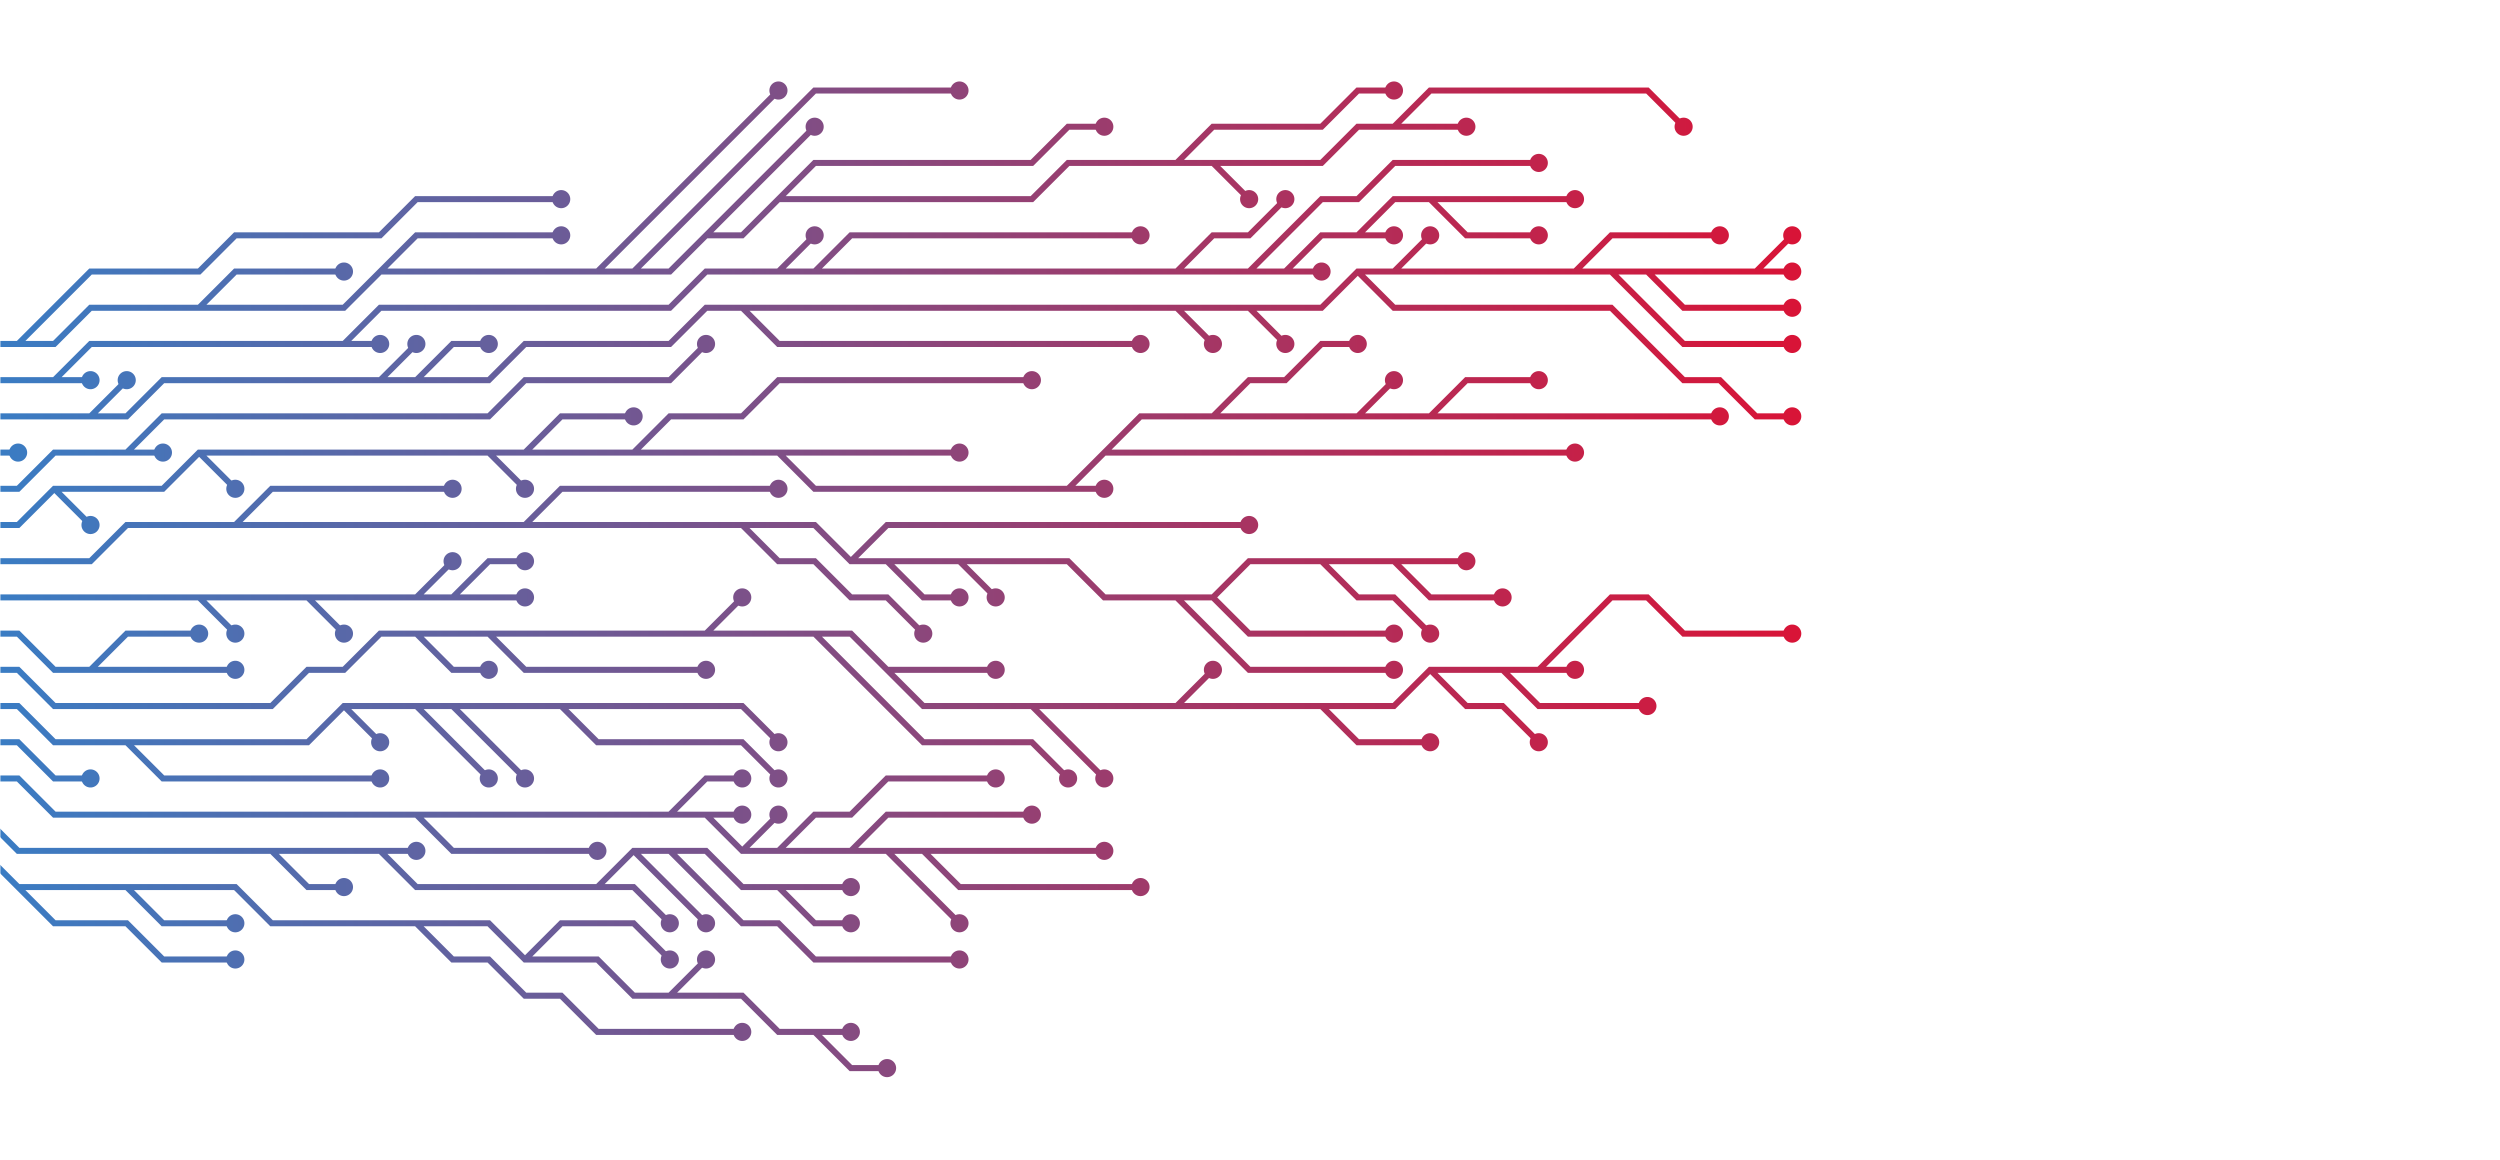 <svg xmlns="http://www.w3.org/2000/svg" version="1.1" xmlns:xlink="http://www.w3.org/1999/xlink" xmlns:svgjs="http://svgjs.com/svgjs" width="1450" height="673" preserveAspectRatio="none" viewBox="0 0 1450 673"><g mask="url(&quot;#SvgjsMask6278&quot;)" fill="none"><g mask="url(&quot;#SvgjsMask6280&quot;)"><path d="M178.5 346.5L199.5 367.5M262.5 346.5L283.5 325.5L304.5 325.5M115.5 346.5L136.5 367.5M241.5 346.5L262.5 325.5M-10.5 346.5L10.5 346.5L31.5 346.5L52.5 346.5L73.5 346.5L94.5 346.5L115.5 346.5L136.5 346.5L157.5 346.5L178.5 346.5L199.5 346.5L220.5 346.5L241.5 346.5L262.5 346.5L283.5 346.5L304.5 346.5" stroke="url(#SvgjsLinearGradient6279)" stroke-width="3.5"></path><path d="M299.25 346.5 a5.25 5.25 0 1 0 10.5 0 a5.25 5.25 0 1 0 -10.5 0zM194.25 367.5 a5.25 5.25 0 1 0 10.5 0 a5.25 5.25 0 1 0 -10.5 0zM299.25 325.5 a5.25 5.25 0 1 0 10.5 0 a5.25 5.25 0 1 0 -10.5 0zM131.25 367.5 a5.25 5.25 0 1 0 10.5 0 a5.25 5.25 0 1 0 -10.5 0zM257.25 325.5 a5.25 5.25 0 1 0 10.5 0 a5.25 5.25 0 1 0 -10.5 0z" fill="url(#SvgjsLinearGradient6279)"></path><path d="M493.5 325.5L514.5 304.5L535.5 304.5L556.5 304.5L577.5 304.5L598.5 304.5L619.5 304.5L640.5 304.5L661.5 304.5L682.5 304.5L703.5 304.5L724.5 304.5M136.5 304.5L157.5 283.5L178.5 283.5L199.5 283.5L220.5 283.5L241.5 283.5L262.5 283.5M808.5 325.5L829.5 346.5L850.5 346.5L871.5 346.5M556.5 325.5L577.5 346.5M766.5 325.5L787.5 346.5L808.5 346.5L829.5 367.5M304.5 304.5L325.5 283.5L346.5 283.5L367.5 283.5L388.5 283.5L409.5 283.5L430.5 283.5L451.5 283.5M514.5 325.5L535.5 346.5L556.5 346.5M703.5 346.5L724.5 367.5L745.5 367.5L766.5 367.5L787.5 367.5L808.5 367.5M430.5 304.5L451.5 325.5L472.5 325.5L493.5 346.5L514.5 346.5L535.5 367.5M682.5 346.5L703.5 367.5L724.5 388.5L745.5 388.5L766.5 388.5L787.5 388.5L808.5 388.5M-10.5 325.5L10.5 325.5L31.5 325.5L52.5 325.5L73.5 304.5L94.5 304.5L115.5 304.5L136.5 304.5L157.5 304.5L178.5 304.5L199.5 304.5L220.5 304.5L241.5 304.5L262.5 304.5L283.5 304.5L304.5 304.5L325.5 304.5L346.5 304.5L367.5 304.5L388.5 304.5L409.5 304.5L430.5 304.5L451.5 304.5L472.5 304.5L493.5 325.5L514.5 325.5L535.5 325.5L556.5 325.5L577.5 325.5L598.5 325.5L619.5 325.5L640.5 346.5L661.5 346.5L682.5 346.5L703.5 346.5L724.5 325.5L745.5 325.5L766.5 325.5L787.5 325.5L808.5 325.5L829.5 325.5L850.5 325.5" stroke="url(#SvgjsLinearGradient6279)" stroke-width="3.5"></path><path d="M845.25 325.5 a5.25 5.25 0 1 0 10.5 0 a5.25 5.25 0 1 0 -10.5 0zM719.25 304.5 a5.25 5.25 0 1 0 10.5 0 a5.25 5.25 0 1 0 -10.5 0zM257.25 283.5 a5.25 5.25 0 1 0 10.5 0 a5.25 5.25 0 1 0 -10.5 0zM866.25 346.5 a5.25 5.25 0 1 0 10.5 0 a5.25 5.25 0 1 0 -10.5 0zM572.25 346.5 a5.25 5.25 0 1 0 10.5 0 a5.25 5.25 0 1 0 -10.5 0zM824.25 367.5 a5.25 5.25 0 1 0 10.5 0 a5.25 5.25 0 1 0 -10.5 0zM446.25 283.5 a5.25 5.25 0 1 0 10.5 0 a5.25 5.25 0 1 0 -10.5 0zM551.25 346.5 a5.25 5.25 0 1 0 10.5 0 a5.25 5.25 0 1 0 -10.5 0zM803.25 367.5 a5.25 5.25 0 1 0 10.5 0 a5.25 5.25 0 1 0 -10.5 0zM530.25 367.5 a5.25 5.25 0 1 0 10.5 0 a5.25 5.25 0 1 0 -10.5 0zM803.25 388.5 a5.25 5.25 0 1 0 10.5 0 a5.25 5.25 0 1 0 -10.5 0z" fill="url(#SvgjsLinearGradient6279)"></path><path d="M52.5 388.5L73.5 367.5L94.5 367.5L115.5 367.5M-10.5 367.5L10.5 367.5L31.5 388.5L52.5 388.5L73.5 388.5L94.5 388.5L115.5 388.5L136.5 388.5" stroke="url(#SvgjsLinearGradient6279)" stroke-width="3.5"></path><path d="M131.25 388.5 a5.25 5.25 0 1 0 10.5 0 a5.25 5.25 0 1 0 -10.5 0zM110.25 367.5 a5.25 5.25 0 1 0 10.5 0 a5.25 5.25 0 1 0 -10.5 0z" fill="url(#SvgjsLinearGradient6279)"></path><path d="M283.5 262.5L304.5 283.5M703.5 241.5L724.5 220.5L745.5 220.5L766.5 199.5L787.5 199.5M451.5 262.5L472.5 262.5L493.5 262.5L514.5 262.5L535.5 262.5L556.5 262.5M367.5 262.5L388.5 241.5L409.5 241.5L430.5 241.5L451.5 220.5L472.5 220.5L493.5 220.5L514.5 220.5L535.5 220.5L556.5 220.5L577.5 220.5L598.5 220.5M304.5 262.5L325.5 241.5L346.5 241.5L367.5 241.5M115.5 262.5L136.5 283.5M640.5 262.5L661.5 262.5L682.5 262.5L703.5 262.5L724.5 262.5L745.5 262.5L766.5 262.5L787.5 262.5L808.5 262.5L829.5 262.5L850.5 262.5L871.5 262.5L892.5 262.5L913.5 262.5M31.5 283.5L52.5 304.5M829.5 241.5L850.5 241.5L871.5 241.5L892.5 241.5L913.5 241.5L934.5 241.5L955.5 241.5L976.5 241.5L997.5 241.5M787.5 241.5L808.5 220.5M619.5 283.5L640.5 283.5M-10.5 304.5L10.5 304.5L31.5 283.5L52.5 283.5L73.5 283.5L94.5 283.5L115.5 262.5L136.5 262.5L157.5 262.5L178.5 262.5L199.5 262.5L220.5 262.5L241.5 262.5L262.5 262.5L283.5 262.5L304.5 262.5L325.5 262.5L346.5 262.5L367.5 262.5L388.5 262.5L409.5 262.5L430.5 262.5L451.5 262.5L472.5 283.5L493.5 283.5L514.5 283.5L535.5 283.5L556.5 283.5L577.5 283.5L598.5 283.5L619.5 283.5L640.5 262.5L661.5 241.5L682.5 241.5L703.5 241.5L724.5 241.5L745.5 241.5L766.5 241.5L787.5 241.5L808.5 241.5L829.5 241.5L850.5 220.5L871.5 220.5L892.5 220.5" stroke="url(#SvgjsLinearGradient6279)" stroke-width="3.5"></path><path d="M887.25 220.5 a5.25 5.25 0 1 0 10.5 0 a5.25 5.25 0 1 0 -10.5 0zM299.25 283.5 a5.25 5.25 0 1 0 10.5 0 a5.25 5.25 0 1 0 -10.5 0zM782.25 199.5 a5.25 5.25 0 1 0 10.5 0 a5.25 5.25 0 1 0 -10.5 0zM551.25 262.5 a5.25 5.25 0 1 0 10.5 0 a5.25 5.25 0 1 0 -10.5 0zM593.25 220.5 a5.25 5.25 0 1 0 10.5 0 a5.25 5.25 0 1 0 -10.5 0zM362.25 241.5 a5.25 5.25 0 1 0 10.5 0 a5.25 5.25 0 1 0 -10.5 0zM131.25 283.5 a5.25 5.25 0 1 0 10.5 0 a5.25 5.25 0 1 0 -10.5 0zM908.25 262.5 a5.25 5.25 0 1 0 10.5 0 a5.25 5.25 0 1 0 -10.5 0zM47.25 304.5 a5.25 5.25 0 1 0 10.5 0 a5.25 5.25 0 1 0 -10.5 0zM992.25 241.5 a5.25 5.25 0 1 0 10.5 0 a5.25 5.25 0 1 0 -10.5 0zM803.25 220.5 a5.25 5.25 0 1 0 10.5 0 a5.25 5.25 0 1 0 -10.5 0zM635.25 283.5 a5.25 5.25 0 1 0 10.5 0 a5.25 5.25 0 1 0 -10.5 0z" fill="url(#SvgjsLinearGradient6279)"></path><path d="M766.5 409.5L787.5 430.5L808.5 430.5L829.5 430.5M598.5 409.5L619.5 430.5L640.5 451.5M409.5 367.5L430.5 346.5M682.5 409.5L703.5 388.5M472.5 367.5L493.5 388.5L514.5 409.5L535.5 430.5L556.5 430.5L577.5 430.5L598.5 430.5L619.5 451.5M514.5 388.5L535.5 388.5L556.5 388.5L577.5 388.5M871.5 388.5L892.5 409.5L913.5 409.5L934.5 409.5L955.5 409.5M283.5 367.5L304.5 388.5L325.5 388.5L346.5 388.5L367.5 388.5L388.5 388.5L409.5 388.5M892.5 388.5L913.5 367.5L934.5 346.5L955.5 346.5L976.5 367.5L997.5 367.5L1018.5 367.5L1039.5 367.5M241.5 367.5L262.5 388.5L283.5 388.5M829.5 388.5L850.5 409.5L871.5 409.5L892.5 430.5M-10.5 388.5L10.5 388.5L31.5 409.5L52.5 409.5L73.5 409.5L94.5 409.5L115.5 409.5L136.5 409.5L157.5 409.5L178.5 388.5L199.5 388.5L220.5 367.5L241.5 367.5L262.5 367.5L283.5 367.5L304.5 367.5L325.5 367.5L346.5 367.5L367.5 367.5L388.5 367.5L409.5 367.5L430.5 367.5L451.5 367.5L472.5 367.5L493.5 367.5L514.5 388.5L535.5 409.5L556.5 409.5L577.5 409.5L598.5 409.5L619.5 409.5L640.5 409.5L661.5 409.5L682.5 409.5L703.5 409.5L724.5 409.5L745.5 409.5L766.5 409.5L787.5 409.5L808.5 409.5L829.5 388.5L850.5 388.5L871.5 388.5L892.5 388.5L913.5 388.5" stroke="url(#SvgjsLinearGradient6279)" stroke-width="3.5"></path><path d="M908.25 388.5 a5.25 5.25 0 1 0 10.5 0 a5.25 5.25 0 1 0 -10.5 0zM824.25 430.5 a5.25 5.25 0 1 0 10.5 0 a5.25 5.25 0 1 0 -10.5 0zM635.25 451.5 a5.25 5.25 0 1 0 10.5 0 a5.25 5.25 0 1 0 -10.5 0zM425.25 346.5 a5.25 5.25 0 1 0 10.5 0 a5.25 5.25 0 1 0 -10.5 0zM698.25 388.5 a5.25 5.25 0 1 0 10.5 0 a5.25 5.25 0 1 0 -10.5 0zM614.25 451.5 a5.25 5.25 0 1 0 10.5 0 a5.25 5.25 0 1 0 -10.5 0zM572.25 388.5 a5.25 5.25 0 1 0 10.5 0 a5.25 5.25 0 1 0 -10.5 0zM950.25 409.5 a5.25 5.25 0 1 0 10.5 0 a5.25 5.25 0 1 0 -10.5 0zM404.25 388.5 a5.25 5.25 0 1 0 10.5 0 a5.25 5.25 0 1 0 -10.5 0zM1034.25 367.5 a5.25 5.25 0 1 0 10.5 0 a5.25 5.25 0 1 0 -10.5 0zM278.25 388.5 a5.25 5.25 0 1 0 10.5 0 a5.25 5.25 0 1 0 -10.5 0zM887.25 430.5 a5.25 5.25 0 1 0 10.5 0 a5.25 5.25 0 1 0 -10.5 0z" fill="url(#SvgjsLinearGradient6279)"></path><path d="M73.5 262.5L94.5 262.5M-10.5 283.5L10.5 283.5L31.5 262.5L52.5 262.5L73.5 262.5L94.5 241.5L115.5 241.5L136.5 241.5L157.5 241.5L178.5 241.5L199.5 241.5L220.5 241.5L241.5 241.5L262.5 241.5L283.5 241.5L304.5 220.5L325.5 220.5L346.5 220.5L367.5 220.5L388.5 220.5L409.5 199.5" stroke="url(#SvgjsLinearGradient6279)" stroke-width="3.5"></path><path d="M404.25 199.5 a5.25 5.25 0 1 0 10.5 0 a5.25 5.25 0 1 0 -10.5 0zM89.25 262.5 a5.25 5.25 0 1 0 10.5 0 a5.25 5.25 0 1 0 -10.5 0z" fill="url(#SvgjsLinearGradient6279)"></path><path d="M73.5 430.5L94.5 451.5L115.5 451.5L136.5 451.5L157.5 451.5L178.5 451.5L199.5 451.5L220.5 451.5M199.5 409.5L220.5 430.5M325.5 409.5L346.5 430.5L367.5 430.5L388.5 430.5L409.5 430.5L430.5 430.5L451.5 451.5M262.5 409.5L283.5 430.5L304.5 451.5M241.5 409.5L262.5 430.5L283.5 451.5M-10.5 409.5L10.5 409.5L31.5 430.5L52.5 430.5L73.5 430.5L94.5 430.5L115.5 430.5L136.5 430.5L157.5 430.5L178.5 430.5L199.5 409.5L220.5 409.5L241.5 409.5L262.5 409.5L283.5 409.5L304.5 409.5L325.5 409.5L346.5 409.5L367.5 409.5L388.5 409.5L409.5 409.5L430.5 409.5L451.5 430.5" stroke="url(#SvgjsLinearGradient6279)" stroke-width="3.5"></path><path d="M446.25 430.5 a5.25 5.25 0 1 0 10.5 0 a5.25 5.25 0 1 0 -10.5 0zM215.25 451.5 a5.25 5.25 0 1 0 10.5 0 a5.25 5.25 0 1 0 -10.5 0zM215.25 430.5 a5.25 5.25 0 1 0 10.5 0 a5.25 5.25 0 1 0 -10.5 0zM446.25 451.5 a5.25 5.25 0 1 0 10.5 0 a5.25 5.25 0 1 0 -10.5 0zM299.25 451.5 a5.25 5.25 0 1 0 10.5 0 a5.25 5.25 0 1 0 -10.5 0zM278.25 451.5 a5.25 5.25 0 1 0 10.5 0 a5.25 5.25 0 1 0 -10.5 0z" fill="url(#SvgjsLinearGradient6279)"></path><path d="M-10.5 262.5L10.5 262.5" stroke="url(#SvgjsLinearGradient6279)" stroke-width="3.5"></path><path d="M5.25 262.5 a5.25 5.25 0 1 0 10.5 0 a5.25 5.25 0 1 0 -10.5 0z" fill="url(#SvgjsLinearGradient6279)"></path><path d="M-10.5 430.5L10.5 430.5L31.5 451.5L52.5 451.5" stroke="url(#SvgjsLinearGradient6279)" stroke-width="3.5"></path><path d="M47.25 451.5 a5.25 5.25 0 1 0 10.5 0 a5.25 5.25 0 1 0 -10.5 0z" fill="url(#SvgjsLinearGradient6279)"></path><path d="M430.5 178.5L451.5 199.5L472.5 199.5L493.5 199.5L514.5 199.5L535.5 199.5L556.5 199.5L577.5 199.5L598.5 199.5L619.5 199.5L640.5 199.5L661.5 199.5M913.5 157.5L934.5 136.5L955.5 136.5L976.5 136.5L997.5 136.5M955.5 157.5L976.5 178.5L997.5 178.5L1018.5 178.5L1039.5 178.5M1018.5 157.5L1039.5 136.5M934.5 157.5L955.5 178.5L976.5 199.5L997.5 199.5L1018.5 199.5L1039.5 199.5M808.5 157.5L829.5 136.5M241.5 220.5L262.5 199.5L283.5 199.5M724.5 178.5L745.5 199.5M682.5 178.5L703.5 199.5M52.5 241.5L73.5 220.5M787.5 157.5L808.5 178.5L829.5 178.5L850.5 178.5L871.5 178.5L892.5 178.5L913.5 178.5L934.5 178.5L955.5 199.5L976.5 220.5L997.5 220.5L1018.5 241.5L1039.5 241.5M220.5 220.5L241.5 199.5M-10.5 241.5L10.5 241.5L31.5 241.5L52.5 241.5L73.5 241.5L94.5 220.5L115.5 220.5L136.5 220.5L157.5 220.5L178.5 220.5L199.5 220.5L220.5 220.5L241.5 220.5L262.5 220.5L283.5 220.5L304.5 199.5L325.5 199.5L346.5 199.5L367.5 199.5L388.5 199.5L409.5 178.5L430.5 178.5L451.5 178.5L472.5 178.5L493.5 178.5L514.5 178.5L535.5 178.5L556.5 178.5L577.5 178.5L598.5 178.5L619.5 178.5L640.5 178.5L661.5 178.5L682.5 178.5L703.5 178.5L724.5 178.5L745.5 178.5L766.5 178.5L787.5 157.5L808.5 157.5L829.5 157.5L850.5 157.5L871.5 157.5L892.5 157.5L913.5 157.5L934.5 157.5L955.5 157.5L976.5 157.5L997.5 157.5L1018.5 157.5L1039.5 157.5" stroke="url(#SvgjsLinearGradient6279)" stroke-width="3.5"></path><path d="M1034.25 157.5 a5.25 5.25 0 1 0 10.5 0 a5.25 5.25 0 1 0 -10.5 0zM656.25 199.5 a5.25 5.25 0 1 0 10.5 0 a5.25 5.25 0 1 0 -10.5 0zM992.25 136.5 a5.25 5.25 0 1 0 10.5 0 a5.25 5.25 0 1 0 -10.5 0zM1034.25 178.5 a5.25 5.25 0 1 0 10.5 0 a5.25 5.25 0 1 0 -10.5 0zM1034.25 136.5 a5.25 5.25 0 1 0 10.5 0 a5.25 5.25 0 1 0 -10.5 0zM1034.25 199.5 a5.25 5.25 0 1 0 10.5 0 a5.25 5.25 0 1 0 -10.5 0zM824.25 136.5 a5.25 5.25 0 1 0 10.5 0 a5.25 5.25 0 1 0 -10.5 0zM278.25 199.5 a5.25 5.25 0 1 0 10.5 0 a5.25 5.25 0 1 0 -10.5 0zM740.25 199.5 a5.25 5.25 0 1 0 10.5 0 a5.25 5.25 0 1 0 -10.5 0zM698.25 199.5 a5.25 5.25 0 1 0 10.5 0 a5.25 5.25 0 1 0 -10.5 0zM68.25 220.5 a5.25 5.25 0 1 0 10.5 0 a5.25 5.25 0 1 0 -10.5 0zM1034.25 241.5 a5.25 5.25 0 1 0 10.5 0 a5.25 5.25 0 1 0 -10.5 0zM236.25 199.5 a5.25 5.25 0 1 0 10.5 0 a5.25 5.25 0 1 0 -10.5 0z" fill="url(#SvgjsLinearGradient6279)"></path><path d="M493.5 493.5L514.5 472.5L535.5 472.5L556.5 472.5L577.5 472.5L598.5 472.5M451.5 493.5L472.5 472.5L493.5 472.5L514.5 451.5L535.5 451.5L556.5 451.5L577.5 451.5M241.5 472.5L262.5 493.5L283.5 493.5L304.5 493.5L325.5 493.5L346.5 493.5M535.5 493.5L556.5 514.5L577.5 514.5L598.5 514.5L619.5 514.5L640.5 514.5L661.5 514.5M430.5 493.5L451.5 472.5M388.5 472.5L409.5 451.5L430.5 451.5M409.5 472.5L430.5 472.5M514.5 493.5L535.5 514.5L556.5 535.5M-10.5 451.5L10.5 451.5L31.5 472.5L52.5 472.5L73.5 472.5L94.5 472.5L115.5 472.5L136.5 472.5L157.5 472.5L178.5 472.5L199.5 472.5L220.5 472.5L241.5 472.5L262.5 472.5L283.5 472.5L304.5 472.5L325.5 472.5L346.5 472.5L367.5 472.5L388.5 472.5L409.5 472.5L430.5 493.5L451.5 493.5L472.5 493.5L493.5 493.5L514.5 493.5L535.5 493.5L556.5 493.5L577.5 493.5L598.5 493.5L619.5 493.5L640.5 493.5" stroke="url(#SvgjsLinearGradient6279)" stroke-width="3.5"></path><path d="M635.25 493.5 a5.25 5.25 0 1 0 10.5 0 a5.25 5.25 0 1 0 -10.5 0zM593.25 472.5 a5.25 5.25 0 1 0 10.5 0 a5.25 5.25 0 1 0 -10.5 0zM572.25 451.5 a5.25 5.25 0 1 0 10.5 0 a5.25 5.25 0 1 0 -10.5 0zM341.25 493.5 a5.25 5.25 0 1 0 10.5 0 a5.25 5.25 0 1 0 -10.5 0zM656.25 514.5 a5.25 5.25 0 1 0 10.5 0 a5.25 5.25 0 1 0 -10.5 0zM446.25 472.5 a5.25 5.25 0 1 0 10.5 0 a5.25 5.25 0 1 0 -10.5 0zM425.25 451.5 a5.25 5.25 0 1 0 10.5 0 a5.25 5.25 0 1 0 -10.5 0zM425.25 472.5 a5.25 5.25 0 1 0 10.5 0 a5.25 5.25 0 1 0 -10.5 0zM551.25 535.5 a5.25 5.25 0 1 0 10.5 0 a5.25 5.25 0 1 0 -10.5 0z" fill="url(#SvgjsLinearGradient6279)"></path><path d="M472.5 157.5L493.5 136.5L514.5 136.5L535.5 136.5L556.5 136.5L577.5 136.5L598.5 136.5L619.5 136.5L640.5 136.5L661.5 136.5M724.5 157.5L745.5 136.5L766.5 115.5L787.5 115.5L808.5 94.5L829.5 94.5L850.5 94.5L871.5 94.5L892.5 94.5M31.5 220.5L52.5 220.5M829.5 115.5L850.5 115.5L871.5 115.5L892.5 115.5L913.5 115.5M682.5 157.5L703.5 136.5L724.5 136.5L745.5 115.5M787.5 136.5L808.5 136.5M745.5 157.5L766.5 157.5M199.5 199.5L220.5 199.5M451.5 157.5L472.5 136.5M-10.5 220.5L10.5 220.5L31.5 220.5L52.5 199.5L73.5 199.5L94.5 199.5L115.5 199.5L136.5 199.5L157.5 199.5L178.5 199.5L199.5 199.5L220.5 178.5L241.5 178.5L262.5 178.5L283.5 178.5L304.5 178.5L325.5 178.5L346.5 178.5L367.5 178.5L388.5 178.5L409.5 157.5L430.5 157.5L451.5 157.5L472.5 157.5L493.5 157.5L514.5 157.5L535.5 157.5L556.5 157.5L577.5 157.5L598.5 157.5L619.5 157.5L640.5 157.5L661.5 157.5L682.5 157.5L703.5 157.5L724.5 157.5L745.5 157.5L766.5 136.5L787.5 136.5L808.5 115.5L829.5 115.5L850.5 136.5L871.5 136.5L892.5 136.5" stroke="url(#SvgjsLinearGradient6279)" stroke-width="3.5"></path><path d="M887.25 136.5 a5.25 5.25 0 1 0 10.5 0 a5.25 5.25 0 1 0 -10.5 0zM656.25 136.5 a5.25 5.25 0 1 0 10.5 0 a5.25 5.25 0 1 0 -10.5 0zM887.25 94.5 a5.25 5.25 0 1 0 10.5 0 a5.25 5.25 0 1 0 -10.5 0zM47.25 220.5 a5.25 5.25 0 1 0 10.5 0 a5.25 5.25 0 1 0 -10.5 0zM908.25 115.5 a5.25 5.25 0 1 0 10.5 0 a5.25 5.25 0 1 0 -10.5 0zM740.25 115.5 a5.25 5.25 0 1 0 10.5 0 a5.25 5.25 0 1 0 -10.5 0zM803.25 136.5 a5.25 5.25 0 1 0 10.5 0 a5.25 5.25 0 1 0 -10.5 0zM761.25 157.5 a5.25 5.25 0 1 0 10.5 0 a5.25 5.25 0 1 0 -10.5 0zM215.25 199.5 a5.25 5.25 0 1 0 10.5 0 a5.25 5.25 0 1 0 -10.5 0zM467.25 136.5 a5.25 5.25 0 1 0 10.5 0 a5.25 5.25 0 1 0 -10.5 0z" fill="url(#SvgjsLinearGradient6279)"></path><path d="M451.5 514.5L472.5 535.5L493.5 535.5M388.5 493.5L409.5 514.5L430.5 535.5L451.5 535.5L472.5 556.5L493.5 556.5L514.5 556.5L535.5 556.5L556.5 556.5M157.5 493.5L178.5 514.5L199.5 514.5M367.5 493.5L388.5 514.5L409.5 535.5M346.5 514.5L367.5 514.5L388.5 535.5M220.5 493.5L241.5 493.5M-10.5 472.5L10.5 493.5L31.5 493.5L52.5 493.5L73.5 493.5L94.5 493.5L115.5 493.5L136.5 493.5L157.5 493.5L178.5 493.5L199.5 493.5L220.5 493.5L241.5 514.5L262.5 514.5L283.5 514.5L304.5 514.5L325.5 514.5L346.5 514.5L367.5 493.5L388.5 493.5L409.5 493.5L430.5 514.5L451.5 514.5L472.5 514.5L493.5 514.5" stroke="url(#SvgjsLinearGradient6279)" stroke-width="3.5"></path><path d="M488.25 514.5 a5.25 5.25 0 1 0 10.5 0 a5.25 5.25 0 1 0 -10.5 0zM488.25 535.5 a5.25 5.25 0 1 0 10.5 0 a5.25 5.25 0 1 0 -10.5 0zM551.25 556.5 a5.25 5.25 0 1 0 10.5 0 a5.25 5.25 0 1 0 -10.5 0zM194.25 514.5 a5.25 5.25 0 1 0 10.5 0 a5.25 5.25 0 1 0 -10.5 0zM404.25 535.5 a5.25 5.25 0 1 0 10.5 0 a5.25 5.25 0 1 0 -10.5 0zM383.25 535.5 a5.25 5.25 0 1 0 10.5 0 a5.25 5.25 0 1 0 -10.5 0zM236.25 493.5 a5.25 5.25 0 1 0 10.5 0 a5.25 5.25 0 1 0 -10.5 0z" fill="url(#SvgjsLinearGradient6279)"></path><path d="M808.5 73.5L829.5 52.5L850.5 52.5L871.5 52.5L892.5 52.5L913.5 52.5L934.5 52.5L955.5 52.5L976.5 73.5M220.5 157.5L241.5 136.5L262.5 136.5L283.5 136.5L304.5 136.5L325.5 136.5M115.5 178.5L136.5 157.5L157.5 157.5L178.5 157.5L199.5 157.5M451.5 115.5L472.5 94.5L493.5 94.5L514.5 94.5L535.5 94.5L556.5 94.5L577.5 94.5L598.5 94.5L619.5 73.5L640.5 73.5M682.5 94.5L703.5 73.5L724.5 73.5L745.5 73.5L766.5 73.5L787.5 52.5L808.5 52.5M10.5 199.5L31.5 178.5L52.5 157.5L73.5 157.5L94.5 157.5L115.5 157.5L136.5 136.5L157.5 136.5L178.5 136.5L199.5 136.5L220.5 136.5L241.5 115.5L262.5 115.5L283.5 115.5L304.5 115.5L325.5 115.5M703.5 94.5L724.5 115.5M409.5 136.5L430.5 115.5L451.5 94.5L472.5 73.5M367.5 157.5L388.5 136.5L409.5 115.5L430.5 94.5L451.5 73.5L472.5 52.5L493.5 52.5L514.5 52.5L535.5 52.5L556.5 52.5M346.5 157.5L367.5 136.5L388.5 115.5L409.5 94.5L430.5 73.5L451.5 52.5M-10.5 199.5L10.5 199.5L31.5 199.5L52.5 178.5L73.5 178.5L94.5 178.5L115.5 178.5L136.5 178.5L157.5 178.5L178.5 178.5L199.5 178.5L220.5 157.5L241.5 157.5L262.5 157.5L283.5 157.5L304.5 157.5L325.5 157.5L346.5 157.5L367.5 157.5L388.5 157.5L409.5 136.5L430.5 136.5L451.5 115.5L472.5 115.5L493.5 115.5L514.5 115.5L535.5 115.5L556.5 115.5L577.5 115.5L598.5 115.5L619.5 94.5L640.5 94.5L661.5 94.5L682.5 94.5L703.5 94.5L724.5 94.5L745.5 94.5L766.5 94.5L787.5 73.5L808.5 73.5L829.5 73.5L850.5 73.5" stroke="url(#SvgjsLinearGradient6279)" stroke-width="3.5"></path><path d="M845.25 73.5 a5.25 5.25 0 1 0 10.5 0 a5.25 5.25 0 1 0 -10.5 0zM971.25 73.5 a5.25 5.25 0 1 0 10.5 0 a5.25 5.25 0 1 0 -10.5 0zM320.25 136.5 a5.25 5.25 0 1 0 10.5 0 a5.25 5.25 0 1 0 -10.5 0zM194.25 157.5 a5.25 5.25 0 1 0 10.5 0 a5.25 5.25 0 1 0 -10.5 0zM635.25 73.5 a5.25 5.25 0 1 0 10.5 0 a5.25 5.25 0 1 0 -10.5 0zM803.25 52.5 a5.25 5.25 0 1 0 10.5 0 a5.25 5.25 0 1 0 -10.5 0zM320.25 115.5 a5.25 5.25 0 1 0 10.5 0 a5.25 5.25 0 1 0 -10.5 0zM719.25 115.5 a5.25 5.25 0 1 0 10.5 0 a5.25 5.25 0 1 0 -10.5 0zM467.25 73.5 a5.25 5.25 0 1 0 10.5 0 a5.25 5.25 0 1 0 -10.5 0zM551.25 52.5 a5.25 5.25 0 1 0 10.5 0 a5.25 5.25 0 1 0 -10.5 0zM446.25 52.5 a5.25 5.25 0 1 0 10.5 0 a5.25 5.25 0 1 0 -10.5 0z" fill="url(#SvgjsLinearGradient6279)"></path><path d="M73.5 514.5L94.5 535.5L115.5 535.5L136.5 535.5M388.5 577.5L409.5 556.5M241.5 535.5L262.5 556.5L283.5 556.5L304.5 577.5L325.5 577.5L346.5 598.5L367.5 598.5L388.5 598.5L409.5 598.5L430.5 598.5M304.5 556.5L325.5 535.5L346.5 535.5L367.5 535.5L388.5 556.5M472.5 598.5L493.5 619.5L514.5 619.5M10.5 514.5L31.5 535.5L52.5 535.5L73.5 535.5L94.5 556.5L115.5 556.5L136.5 556.5M-10.5 493.5L10.5 514.5L31.5 514.5L52.5 514.5L73.5 514.5L94.5 514.5L115.5 514.5L136.5 514.5L157.5 535.5L178.5 535.5L199.5 535.5L220.5 535.5L241.5 535.5L262.5 535.5L283.5 535.5L304.5 556.5L325.5 556.5L346.5 556.5L367.5 577.5L388.5 577.5L409.5 577.5L430.5 577.5L451.5 598.5L472.5 598.5L493.5 598.5" stroke="url(#SvgjsLinearGradient6279)" stroke-width="3.5"></path><path d="M488.25 598.5 a5.25 5.25 0 1 0 10.5 0 a5.25 5.25 0 1 0 -10.5 0zM131.25 535.5 a5.25 5.25 0 1 0 10.5 0 a5.25 5.25 0 1 0 -10.5 0zM404.25 556.5 a5.25 5.25 0 1 0 10.5 0 a5.25 5.25 0 1 0 -10.5 0zM425.25 598.5 a5.25 5.25 0 1 0 10.5 0 a5.25 5.25 0 1 0 -10.5 0zM383.25 556.5 a5.25 5.25 0 1 0 10.5 0 a5.25 5.25 0 1 0 -10.5 0zM509.25 619.5 a5.25 5.25 0 1 0 10.5 0 a5.25 5.25 0 1 0 -10.5 0zM131.25 556.5 a5.25 5.25 0 1 0 10.5 0 a5.25 5.25 0 1 0 -10.5 0z" fill="url(#SvgjsLinearGradient6279)"></path></g></g><defs><mask id="SvgjsMask6278"><rect width="1450" height="673" fill="#ffffff"></rect></mask><linearGradient x1="0" y1="336.5" x2="1073" y2="336.5" gradientUnits="userSpaceOnUse" id="SvgjsLinearGradient6279"><stop stop-color="#3a7cc3" offset="0"></stop><stop stop-color="#dd1133" offset="1"></stop></linearGradient><mask id="SvgjsMask6280"><rect width="1450" height="673" fill="white"></rect><path d="M301.87 346.5 a2.63 2.63 0 1 0 5.26 0 a2.63 2.63 0 1 0 -5.26 0zM196.87 367.5 a2.63 2.63 0 1 0 5.26 0 a2.63 2.63 0 1 0 -5.26 0zM301.87 325.5 a2.63 2.63 0 1 0 5.26 0 a2.63 2.63 0 1 0 -5.26 0zM133.87 367.5 a2.63 2.63 0 1 0 5.26 0 a2.63 2.63 0 1 0 -5.26 0zM259.87 325.5 a2.63 2.63 0 1 0 5.26 0 a2.63 2.63 0 1 0 -5.26 0z" fill="black"></path><path d="M847.87 325.5 a2.63 2.63 0 1 0 5.26 0 a2.63 2.63 0 1 0 -5.26 0zM721.87 304.5 a2.63 2.63 0 1 0 5.26 0 a2.63 2.63 0 1 0 -5.26 0zM259.87 283.5 a2.63 2.63 0 1 0 5.26 0 a2.63 2.63 0 1 0 -5.26 0zM868.87 346.5 a2.63 2.63 0 1 0 5.26 0 a2.63 2.63 0 1 0 -5.26 0zM574.87 346.5 a2.63 2.63 0 1 0 5.26 0 a2.63 2.63 0 1 0 -5.26 0zM826.87 367.5 a2.63 2.63 0 1 0 5.26 0 a2.63 2.63 0 1 0 -5.26 0zM448.87 283.5 a2.63 2.63 0 1 0 5.26 0 a2.63 2.63 0 1 0 -5.26 0zM553.87 346.5 a2.63 2.63 0 1 0 5.26 0 a2.63 2.63 0 1 0 -5.26 0zM805.87 367.5 a2.63 2.63 0 1 0 5.26 0 a2.63 2.63 0 1 0 -5.26 0zM532.87 367.5 a2.63 2.63 0 1 0 5.26 0 a2.63 2.63 0 1 0 -5.26 0zM805.87 388.5 a2.63 2.63 0 1 0 5.26 0 a2.63 2.63 0 1 0 -5.26 0z" fill="black"></path><path d="M133.87 388.5 a2.63 2.63 0 1 0 5.26 0 a2.63 2.63 0 1 0 -5.26 0zM112.87 367.5 a2.63 2.63 0 1 0 5.26 0 a2.63 2.63 0 1 0 -5.26 0z" fill="black"></path><path d="M889.87 220.5 a2.63 2.63 0 1 0 5.26 0 a2.63 2.63 0 1 0 -5.26 0zM301.87 283.5 a2.63 2.63 0 1 0 5.26 0 a2.63 2.63 0 1 0 -5.26 0zM784.87 199.5 a2.63 2.63 0 1 0 5.26 0 a2.63 2.63 0 1 0 -5.26 0zM553.87 262.5 a2.63 2.63 0 1 0 5.26 0 a2.63 2.63 0 1 0 -5.26 0zM595.87 220.5 a2.63 2.63 0 1 0 5.26 0 a2.63 2.63 0 1 0 -5.26 0zM364.87 241.5 a2.63 2.63 0 1 0 5.26 0 a2.63 2.63 0 1 0 -5.26 0zM133.87 283.5 a2.63 2.63 0 1 0 5.26 0 a2.63 2.63 0 1 0 -5.26 0zM910.87 262.5 a2.63 2.63 0 1 0 5.26 0 a2.63 2.63 0 1 0 -5.26 0zM49.87 304.5 a2.63 2.63 0 1 0 5.26 0 a2.63 2.63 0 1 0 -5.26 0zM994.87 241.5 a2.63 2.63 0 1 0 5.26 0 a2.63 2.63 0 1 0 -5.26 0zM805.87 220.5 a2.63 2.63 0 1 0 5.26 0 a2.63 2.63 0 1 0 -5.26 0zM637.87 283.5 a2.63 2.63 0 1 0 5.26 0 a2.63 2.63 0 1 0 -5.26 0z" fill="black"></path><path d="M910.87 388.5 a2.63 2.63 0 1 0 5.26 0 a2.63 2.63 0 1 0 -5.26 0zM826.87 430.5 a2.63 2.63 0 1 0 5.26 0 a2.63 2.63 0 1 0 -5.26 0zM637.87 451.5 a2.63 2.63 0 1 0 5.26 0 a2.63 2.63 0 1 0 -5.26 0zM427.87 346.5 a2.63 2.63 0 1 0 5.26 0 a2.63 2.63 0 1 0 -5.26 0zM700.87 388.5 a2.63 2.63 0 1 0 5.26 0 a2.63 2.63 0 1 0 -5.26 0zM616.87 451.5 a2.63 2.63 0 1 0 5.26 0 a2.63 2.63 0 1 0 -5.26 0zM574.87 388.5 a2.63 2.63 0 1 0 5.26 0 a2.63 2.63 0 1 0 -5.26 0zM952.87 409.5 a2.63 2.63 0 1 0 5.26 0 a2.63 2.63 0 1 0 -5.26 0zM406.87 388.5 a2.63 2.63 0 1 0 5.26 0 a2.63 2.63 0 1 0 -5.26 0zM1036.87 367.5 a2.63 2.63 0 1 0 5.26 0 a2.63 2.63 0 1 0 -5.26 0zM280.87 388.5 a2.63 2.63 0 1 0 5.26 0 a2.63 2.63 0 1 0 -5.26 0zM889.87 430.5 a2.63 2.63 0 1 0 5.26 0 a2.63 2.63 0 1 0 -5.26 0z" fill="black"></path><path d="M406.87 199.5 a2.63 2.63 0 1 0 5.26 0 a2.63 2.63 0 1 0 -5.26 0zM91.87 262.5 a2.63 2.63 0 1 0 5.26 0 a2.63 2.63 0 1 0 -5.26 0z" fill="black"></path><path d="M448.87 430.5 a2.63 2.63 0 1 0 5.26 0 a2.63 2.63 0 1 0 -5.26 0zM217.87 451.5 a2.63 2.63 0 1 0 5.26 0 a2.63 2.63 0 1 0 -5.26 0zM217.87 430.5 a2.63 2.63 0 1 0 5.26 0 a2.63 2.63 0 1 0 -5.26 0zM448.87 451.5 a2.63 2.63 0 1 0 5.26 0 a2.63 2.63 0 1 0 -5.26 0zM301.87 451.5 a2.63 2.63 0 1 0 5.26 0 a2.63 2.63 0 1 0 -5.26 0zM280.87 451.5 a2.63 2.63 0 1 0 5.26 0 a2.63 2.63 0 1 0 -5.26 0z" fill="black"></path><path d="M7.87 262.5 a2.63 2.63 0 1 0 5.26 0 a2.63 2.63 0 1 0 -5.26 0z" fill="black"></path><path d="M49.87 451.5 a2.63 2.63 0 1 0 5.26 0 a2.63 2.63 0 1 0 -5.26 0z" fill="black"></path><path d="M1036.87 157.5 a2.63 2.63 0 1 0 5.26 0 a2.63 2.63 0 1 0 -5.26 0zM658.87 199.5 a2.63 2.63 0 1 0 5.26 0 a2.63 2.63 0 1 0 -5.26 0zM994.87 136.5 a2.63 2.63 0 1 0 5.26 0 a2.63 2.63 0 1 0 -5.26 0zM1036.87 178.5 a2.63 2.63 0 1 0 5.26 0 a2.63 2.63 0 1 0 -5.26 0zM1036.87 136.5 a2.63 2.63 0 1 0 5.26 0 a2.63 2.63 0 1 0 -5.26 0zM1036.87 199.5 a2.63 2.63 0 1 0 5.26 0 a2.63 2.63 0 1 0 -5.26 0zM826.87 136.5 a2.63 2.63 0 1 0 5.26 0 a2.63 2.63 0 1 0 -5.26 0zM280.87 199.5 a2.63 2.63 0 1 0 5.26 0 a2.63 2.63 0 1 0 -5.26 0zM742.87 199.5 a2.63 2.63 0 1 0 5.26 0 a2.63 2.63 0 1 0 -5.26 0zM700.87 199.5 a2.63 2.63 0 1 0 5.26 0 a2.63 2.63 0 1 0 -5.26 0zM70.87 220.5 a2.63 2.63 0 1 0 5.26 0 a2.63 2.63 0 1 0 -5.26 0zM1036.87 241.5 a2.63 2.63 0 1 0 5.26 0 a2.63 2.63 0 1 0 -5.26 0zM238.87 199.5 a2.63 2.63 0 1 0 5.26 0 a2.63 2.63 0 1 0 -5.26 0z" fill="black"></path><path d="M637.87 493.5 a2.63 2.63 0 1 0 5.26 0 a2.63 2.63 0 1 0 -5.26 0zM595.87 472.5 a2.63 2.63 0 1 0 5.26 0 a2.63 2.63 0 1 0 -5.26 0zM574.87 451.5 a2.63 2.63 0 1 0 5.26 0 a2.63 2.63 0 1 0 -5.26 0zM343.87 493.5 a2.63 2.63 0 1 0 5.26 0 a2.63 2.63 0 1 0 -5.26 0zM658.87 514.5 a2.63 2.63 0 1 0 5.26 0 a2.63 2.63 0 1 0 -5.26 0zM448.87 472.5 a2.63 2.63 0 1 0 5.26 0 a2.63 2.63 0 1 0 -5.26 0zM427.87 451.5 a2.63 2.63 0 1 0 5.26 0 a2.63 2.63 0 1 0 -5.26 0zM427.87 472.5 a2.63 2.63 0 1 0 5.26 0 a2.63 2.63 0 1 0 -5.26 0zM553.87 535.5 a2.63 2.63 0 1 0 5.26 0 a2.63 2.63 0 1 0 -5.26 0z" fill="black"></path><path d="M889.87 136.5 a2.63 2.63 0 1 0 5.26 0 a2.63 2.63 0 1 0 -5.26 0zM658.87 136.5 a2.63 2.63 0 1 0 5.26 0 a2.63 2.63 0 1 0 -5.26 0zM889.87 94.5 a2.63 2.63 0 1 0 5.26 0 a2.63 2.63 0 1 0 -5.26 0zM49.87 220.5 a2.63 2.63 0 1 0 5.26 0 a2.63 2.63 0 1 0 -5.26 0zM910.87 115.5 a2.63 2.63 0 1 0 5.26 0 a2.63 2.63 0 1 0 -5.26 0zM742.87 115.5 a2.63 2.63 0 1 0 5.26 0 a2.63 2.63 0 1 0 -5.26 0zM805.87 136.5 a2.63 2.63 0 1 0 5.26 0 a2.63 2.63 0 1 0 -5.26 0zM763.87 157.5 a2.63 2.63 0 1 0 5.26 0 a2.63 2.63 0 1 0 -5.26 0zM217.87 199.5 a2.63 2.63 0 1 0 5.26 0 a2.63 2.63 0 1 0 -5.26 0zM469.87 136.5 a2.63 2.63 0 1 0 5.26 0 a2.63 2.63 0 1 0 -5.26 0z" fill="black"></path><path d="M490.87 514.5 a2.63 2.63 0 1 0 5.26 0 a2.63 2.63 0 1 0 -5.26 0zM490.87 535.5 a2.63 2.63 0 1 0 5.26 0 a2.63 2.63 0 1 0 -5.26 0zM553.87 556.5 a2.63 2.63 0 1 0 5.26 0 a2.63 2.63 0 1 0 -5.26 0zM196.87 514.5 a2.63 2.63 0 1 0 5.26 0 a2.63 2.63 0 1 0 -5.26 0zM406.87 535.5 a2.63 2.63 0 1 0 5.26 0 a2.63 2.63 0 1 0 -5.26 0zM385.87 535.5 a2.63 2.63 0 1 0 5.26 0 a2.63 2.63 0 1 0 -5.26 0zM238.87 493.5 a2.63 2.63 0 1 0 5.26 0 a2.63 2.63 0 1 0 -5.26 0z" fill="black"></path><path d="M847.87 73.5 a2.63 2.63 0 1 0 5.26 0 a2.63 2.63 0 1 0 -5.26 0zM973.87 73.5 a2.63 2.63 0 1 0 5.26 0 a2.63 2.63 0 1 0 -5.26 0zM322.87 136.5 a2.63 2.63 0 1 0 5.26 0 a2.63 2.63 0 1 0 -5.26 0zM196.87 157.5 a2.63 2.63 0 1 0 5.26 0 a2.63 2.63 0 1 0 -5.26 0zM637.87 73.5 a2.63 2.63 0 1 0 5.26 0 a2.63 2.63 0 1 0 -5.26 0zM805.87 52.5 a2.63 2.63 0 1 0 5.26 0 a2.63 2.63 0 1 0 -5.26 0zM322.87 115.5 a2.63 2.63 0 1 0 5.26 0 a2.63 2.63 0 1 0 -5.26 0zM721.87 115.5 a2.63 2.63 0 1 0 5.26 0 a2.63 2.63 0 1 0 -5.26 0zM469.87 73.5 a2.63 2.63 0 1 0 5.26 0 a2.63 2.63 0 1 0 -5.26 0zM553.87 52.5 a2.63 2.63 0 1 0 5.26 0 a2.63 2.63 0 1 0 -5.26 0zM448.87 52.5 a2.63 2.63 0 1 0 5.26 0 a2.63 2.63 0 1 0 -5.26 0z" fill="black"></path><path d="M490.87 598.5 a2.63 2.63 0 1 0 5.26 0 a2.63 2.63 0 1 0 -5.26 0zM133.87 535.5 a2.63 2.63 0 1 0 5.26 0 a2.63 2.63 0 1 0 -5.26 0zM406.87 556.5 a2.63 2.63 0 1 0 5.26 0 a2.63 2.63 0 1 0 -5.26 0zM427.87 598.5 a2.63 2.63 0 1 0 5.26 0 a2.63 2.63 0 1 0 -5.26 0zM385.87 556.5 a2.63 2.63 0 1 0 5.26 0 a2.63 2.63 0 1 0 -5.26 0zM511.87 619.5 a2.63 2.63 0 1 0 5.26 0 a2.63 2.63 0 1 0 -5.26 0zM133.87 556.5 a2.63 2.63 0 1 0 5.26 0 a2.63 2.63 0 1 0 -5.26 0z" fill="black"></path></mask></defs></svg>